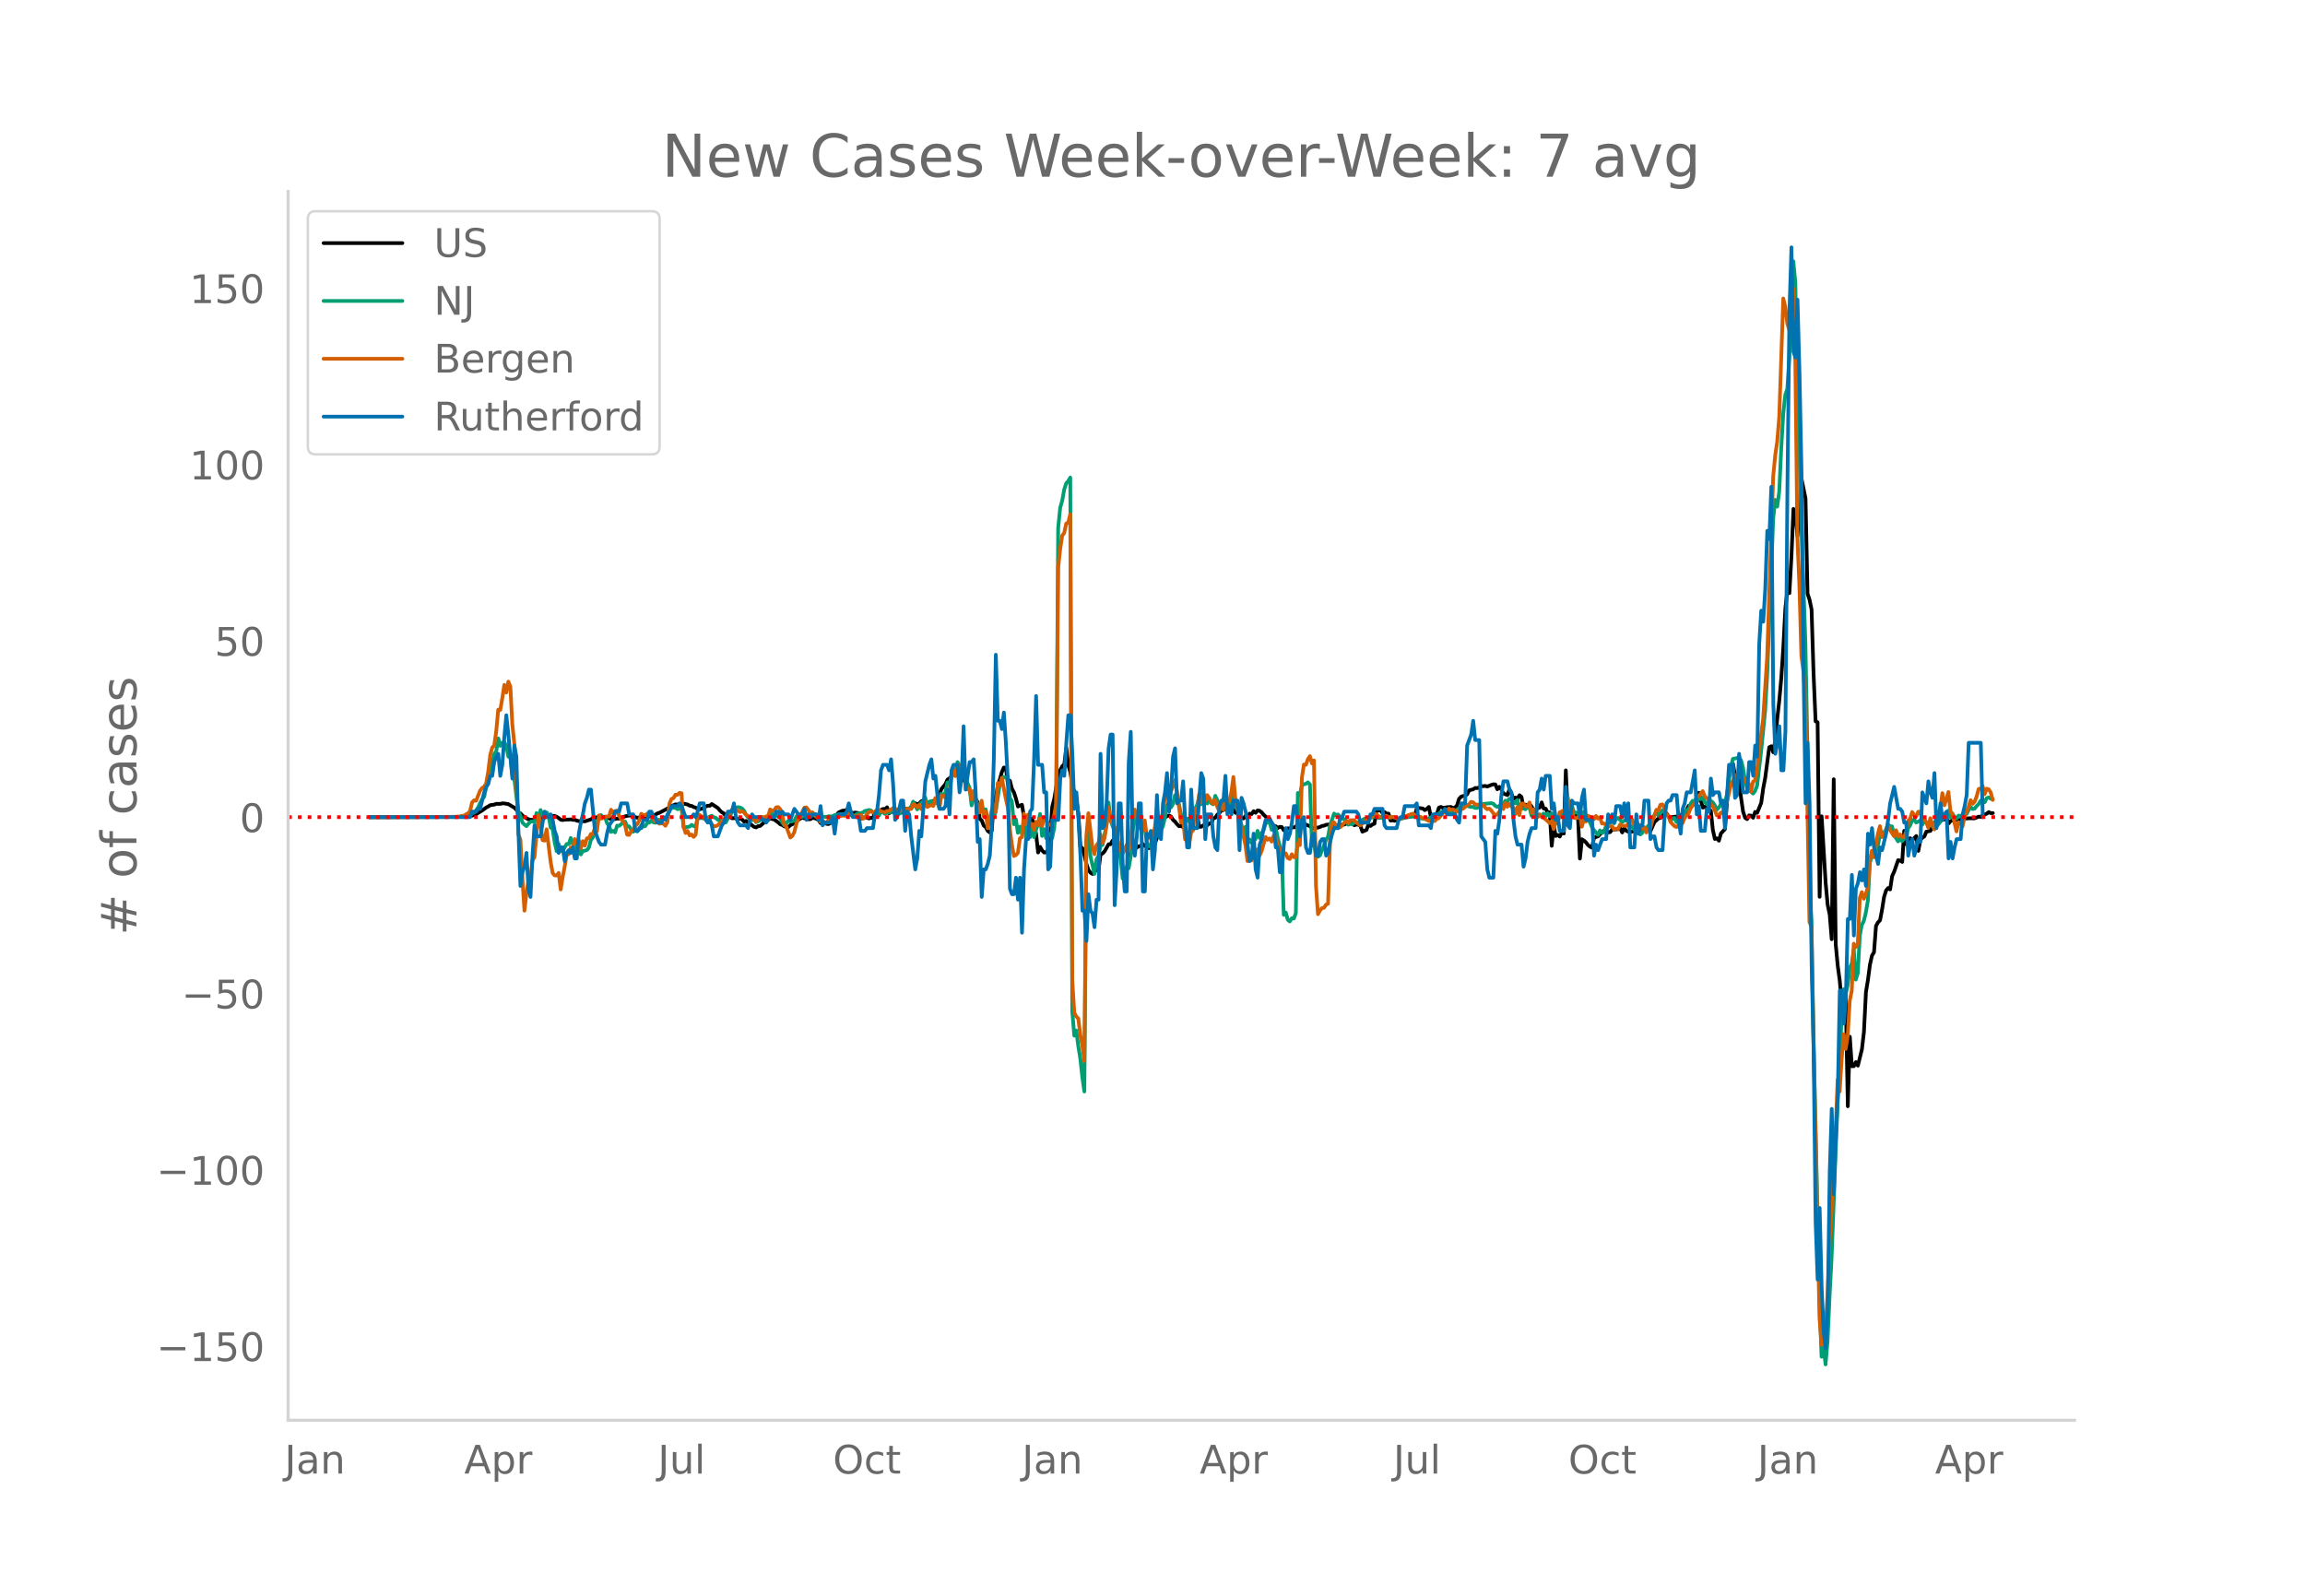 <svg height="864" viewBox="0 0 936 648" width="1248" xmlns="http://www.w3.org/2000/svg" xmlns:xlink="http://www.w3.org/1999/xlink"><defs><style>*{stroke-linecap:butt;stroke-linejoin:round}</style></defs><g id="figure_1"><path d="M0 648h936V0H0z" style="fill:#fff" id="patch_1"/><g id="axes_1"><path d="M117 576.72h725.4V77.76H117z" style="fill:none" id="patch_2"/><path clip-path="url(#p71fe006b1e)" d="m149.973 331.808 36.818-.104 3.273-.146 1.636-.33 1.636-.615 1.637-1.002.818-.493 1.636-1.203.818-.415.819-.543 1.636-.227.818-.314 1.637.008.818-.204.818.032 1.636.279 2.455 1.457.818.863.818 1.085.818.347.819.91.818.59 1.636.92.818.194.818-.003.819.208.818-.423.818-.154.818-.036.818-.327.819-.449.818-.581.818-.2.818.362 1.636.048.819.348.818.499.818.682.818.124.818-.184 1.637-.01.818-.096.818.222.818-.02.818.325.819.194 2.454.088 1.637-.518.818-.282.818-.532.818-.006.818-.33 1.637.047.818.011.818-.144.818.432.818.047.819.39.818.124 1.636-.356.818.026 2.455-.94 1.636-.357 1.637.289.818.404.818.242 1.636-.256.818.46 2.455-.738.818-.502.818.004.819-.204.818-.534.818-.241 3.273-1.733 1.636-1.097.818-.224.818-.366.819.082 1.636-.3.818-.079 1.636.351.819.49.818.076.818.476.818.218.818.627.819.035.818-.188 1.636-.885.818-.363.818.037.819-.715 2.454 1.616.818.993.819.738.818.467.818 1.339.818.006.818-.162.818.78.819-.06.818.115.818.271.818-.288.818.439.819.89.818-.29.818.686.818.461 1.636 1.277.819.217.818-.52.818-.07 2.455-2.143 1.636-.887 1.636.433 1.637 1.201.818.737.818.285.818.547.818.076.819.216.818-.782.818-.378.818-.846 3.273-1.982.818.424.818-.556.818.946.819-.075.818-.499.818.121.818.282.818.462.818 1.245.819-.858 1.636 1.196.818.05.818-.423 1.637-3.018.818-.315.818-.971 1.636-.73.819.02.818-.395.818.755.818.227.818.459.819-.273 1.636.243.818 2.222.818-.506.818.11.819-.082.818.417.818-.262.818.198.818-2.658.819.445 1.636-1.197.818-.397.818.075.818-.745.819 2.46.818-.772.818.257.818.062.818-.381.819.172.818.412.818-1.983.818.332.818.153.818-.05.819-.208.818-1.54.818-.544.818.512.818-.473.819-.826.818-.36.818.017.818 1.258.818-.165.818-.634.819-.264.818-.533.818-.943.818-1.146.818-2.25 1.637-1.983.818-1.827.818-.536.818-.725.818-.98.819.538.818-.16.818.021.818 1.587.818.336.819 1.15.818 1.952.818 1.259 1.636 3.068.818.352.819 1.315.818 6.755.818.647.818 2.084.818.64.819 1.56.818.615.818-.765.818-12.42.818-1.157.818-4.664.819-2.522.818-3.044.818-1.815.818.127.818 6.686.819-1.472.818 3.27.818 1.465.818 2.525.818 3.244 1.637-.72.818 4.89 1.636 1.999.818-.266.819-.938.818 2.629.818 3.533.818 7.538.818-2.28.818 1.465.819.82.818-.057.818-1.138.818-5.093.818-12.253.819-3.228 1.636-9.527.818-2.157.818-1.61.818-.735.819-6.683.818 7.133.818 2.692.818 5.506.818 2.432.819 3.345.818 5.617.818 13.368.818.625.818 2.788.818 3.719.819 2.368.818 1.072.818.513.818-.788.818-.963.819.139.818-6.273.818-.42.818-.88 1.636-2.87.819-.01.818-1.53.818 1.88.818-.058.818.366.819 1.012.818.509.818-.328.818.663.818 2.128.818-1.03.819-.646.818-1.28.818-.327.818-.534.818-.188.819-.695.818.809.818-.025.818.864.818-.515.818-.334.819-.929 1.636-5.057.818-1.798.818-2.49.819-1.366.818-.491.818-.27.818.434.818 1.35.818.723.819 1.04.818.806.818-.06.818.41.818-2.53.819-.78.818.051.818-.355.818-.692.818.059.818-.547.819 4.686.818-.024.818-.57.818-.186.818.126.819-.742.818.107.818-2.175.818-.223.818-1.262.818-.658.819-1.086.818-.088.818-.88.818-1.151.818-.204.819 2.053.818.036.818 1.233.818.177.818 1.123.818.634.819.358.818-1.067.818.3.818-1.179.818.176.819-1.175.818.656.818-.973.818.155.818.625.818 1.011.819.717.818 1.106.818-.187.818 1.973.818.992.819.043.818.707.818-.466.818.076.818 1.325 1.637-.793.818.075.818-.58.818.144.818-.24.819-1.592 2.454.338 1.636.695.819.208.818.997.818-.25 1.636-.093.819-.28.818-.405.818-.105.818-.376.818-.046.818-.159.819-.027 1.636.722 2.455-.498.818-.08 1.636-.743.818-.248.818.258.819 1.032.818-.297.818.07.818.4.818 2.432 1.637-.69.818-2.123.818.506.818-.644.818-.287.819-5.414.818.066.818-.12.818 1.14.818-.379.819.627.818-.004.818 2.803.818-.092.818.21 4.091-1.662.818.006.819-.171.818.063 1.636-.274.818-2.977.818-.2 1.637.2.818.664.818-.522.818-.767.819 4.113.818-.587.818-.41.818-.235.818-2.603.818-.284.819.4 1.636-.28 1.636-.112.819.436.818-.201.818-.867.818-2.661.818-.87.818-.277.819-.083.818-.63.818-1.594 1.636-.42.819-.547.818.064.818-.265.818-.572.818.076.818-.138.819.256 1.636-.647.818-.256.818.035.819 1.977.818-.988.818 1.056.818 1.66 1.636.632.819-2.386.818 1.844.818 2.131.818-.58.818.426.819-1.364.818.686.818 4.622.818-1.477.818.169.818-.435.819.992.818 1.478.818-.301.818-.474.818-.26.819-2.102.818 2.498.818.046.818 1.563.818-.042.818 13.569.819-8.155.818 4.167.818-.432.818.668.818-1.688.819.444.818-25.65.818 18.034.818-.798.818.658.818-.36.819.849.818-.328.818 17.763.818-7.836.818.542.819.707.818 1.094.818.675.818.382.818-3.96.818-.379.819-.232 1.636-1.748.818-.575.818.167.819.543.818-.118.818-1.024 2.454-.17.819-.348.818 1.678.818-1.727.818 1.05.818.35.819.095 1.636-.312.818-2.953.818 2.547.818.034.819-.587.818-.193.818-.005.818.26.818.924 1.637-3.708 1.636-1.493.818-.206.818-.426.819-2.212.818.887.818 1.098.818.457 2.455-.372.818 1.067.818-1.03.818-1.49.818.958.819-2.152.818-1.68.818.106.818-1.264 1.637-.159.818-3.999 1.636 6.051.818-.389.818.741.819.326.818.608.818 7.797.818 3.642.818-.246.819.946.818-2.938 1.636-1.754 1.636-22.26.819-3.107.818-1.125.818 4.755 1.636 1.341.819 7.671.818 5.604.818 2.51.818.551.818-1.515.818.115.819.84.818-2.369.818.357 1.636-4.017.819-5.896.818-4.347 1.636-12.359.818-.417.818 2.47.819-5.056.818-8.765.818-7.395.818-9.16.818-12.525.819-15.575.818-7.42.818 1.267.818-14.633.818-19.57.818 1.894.819 9.08 1.636-23.277 1.636 8.015.819 38.72.818 2.417.818 3.987.818 26.208.818 19.21.818.388.819 70.87.818-32.69 1.636 27.166.818 8.8.819 3.916.818 10.023.818-64.953.818 67.068.818 8.676.818 6.044.819 10.068.818.588.818-2.674.818 43.027.818-28.235.819 11.962.818-.002.818-1.667.818 1.438 1.636-6.618.819-7.019.818-16.252.818-4.948.818-6.21.818-3.65.819-1.339.818-10.725.818-1.429.818-.842.818-4.296.818-5.17.819-2.621.818-.99.818.553.818-5.397.818-1.778 1.637-4.729.818.202.818.552.818-12.641.818 5.431.819-1.885.818-.547.818.796 1.636-1.693.819 6.04.818-4.361.818-.995.818-.506.818-1.944 1.637-.302.818-1.916.818-1.493.818-.133.818-.707.819.168.818-.43.818-.115.818-.69.818 2.312.818-.997 1.637-.57 2.454.253.819-1.414.818.582.818.108.818-.09 2.455.008 1.636-.675.818.13.818-.807.819-.174.818-.363.818-.632.818.444.818-.044h0" style="fill:none;stroke:#000;stroke-linecap:round;stroke-width:1.5" id="line2d_1"/><path clip-path="url(#p71fe006b1e)" d="m149.973 331.807 36.818-.096 2.454-.258.819-.194.818-.331.818-.684.818-.28.818-.897.819-1.23.818-1.795.818-1.5.818-.96 1.636-8.089.819-3.325.818-2.6.818-3.382.818-1.129.818-5.214.819 3.006.818-1.309.818-.163.818 1.301.818 4.572.818-.085.819 7.762.818 1.396.818 7.14.818 5.979.818 1.845.819 2.732.818.81.818.638.818-1.018.818-.767.818-.129.819.314.818-3.736.818 3.623.818-4.807.818 1.98.819 1.226.818-2.266.818 1.262.818 4.896.818.585.818 5.395.819 3.623.818-2.935.818 2.704.818.281.818-1.681.819-1.31.818.094.818-2.518.818 2.419.818.221.818 2.515.819-1.181.818 2.722.818-1.453.818-.097.818-.233.819-1.034.818-3.174.818-.93.818-3.92.818-2.417.818-1.22.819-1.53.818.811.818-.016.818 2.44.818 1.1.819 2.513.818-.426.818.608.818-2.713.818.041 1.637-1.287.818-.417.818 1.932.818.012.818 1.35.819.812.818-.748.818.652.818-.848.818-1.688.818.541.819-.21.818-1.315.818-.066.818-.811.818.69.819.171.818-1.15 1.636-.091.818-.373.818.064.819-.355.818-4.192.818.097.818-.124.818.071.819.54.818-.185.818-.511.818 8.02.818.002 1.637-.254.818-.695.818.47.818.258.818-3.522.819.06.818-.088 1.636.447.818-.585 1.637-.778.818.645.818.248.818.783.818.136 1.637.965.818-.062.818-1.649.818-.732.818-2.087 1.637-1.389.818-.336.818.131.818.405.819.908.818 1.658.818 1.046.818.73.818.42.818-.48.819 1.295.818-.33 3.273-1.856.818-.258.818-1.244.818.205.818.815.818-.138 1.637 1.025.818 1.93.818 1.129.818-.785.819-1.074.818.325 1.636-.302.818-1.757.818-.802.819.993.818-.018.818-.486.818-.132.818-.357.819.314.818-.053.818-.36 2.454.795 2.455.327.818-.34.818.077.819-.043.818-.489.818-.092.818-.228.818.028.818.258.819-.392.818-.129.818.39.818.099.818.345.819-.11.818-.639 2.454-.548.818-.65.819-.126.818-.302.818.212.818.73.818.496.819-.33.818 1.15.818-1.46.818.154.818.645.818-.454.819-.014.818-.428.818-1.45.818 2.33.818.414.819-.352.818-.92.818-1.761 1.636 1.607.818-1.193.819-.668.818-2.084 1.636 3.153.818-1.518.819-1.264.818-.454.818-1.603.818 3.503.818-1.75.818-.295.819 1.11.818-.306.818-.056.818 1.719.818-5.494.819.793.818-1.24.818-4.09.818.348 1.636-4.996.819 1.585.818-5.194.818 1.218.818 3.925.818-.845.819 1.934.818 2.32.818 1.923.818 7.129.818-2.767h.818l.819 2.267.818.919.818-.553.818 2.725.818-1.016.819 4.038.818-.19.818-.55.818-.067.818-2.53 1.637-10.847.818-1.76.818-1.241.818.193.818-.016.819 8.248.818 1.396.818 9.367.818-1.985.818 5.482.818-2.483.819 2.745.818-5.203.818 6.83.818-6.673.818 6.592.819-4.945.818 4.906.818-3.027.818-2.114.818-4.277.818 8.927.819-2.764.818 3.646.818-1.845.818.132.818 1.665.819-3.925.818-9.685.818-112.342.818-8.183.818-2.822.818-4.586.819-2.485.818-.893.818-1.442.818 216.744.818 9.87.819-2.055.818 6.38.818 5.012.818 7.628.818 5.726.818-101.968.819-3.96.818 10.285 1.636 7.292.818-5.899.819-1.488.818-4.086.818-.248 1.636-8.181.818-9.1.819 6.962.818 2.58.818 2.114 1.636 8.396.819 2.66.818 8.163 1.636-4.925.818.751.818-4.729.819-10.498.818-4.201.818-2.907.818-.025.818 5.086.819.373.818.854.818 5.344.818 1.72.818.438.818.29.819-4.669.818-5.47.818 1.223.818 1.682.818-1.564.819-3.476.818-4.92.818-1.142.818 1.89.818-1.395.818-3.602.819 1.568.818 2.29.818 3.846.818.528.818 2.932.819-1.626.818 1.126.818-2.31.818-1.587.818-1.285.818-1.52.819-3.11.818 2.87.818-1.044.818-.085.818.788.819-2.066.818 1.985.818.429.818-3.444.818 1.735.818 2.731.819-2.374.818 2.96.818-3.085.818-.324.818 2.34.819.488.818-5.049.818 5.245.818-.05.818 4.539 1.637 5.737.818-2.305.818 6.771.818-1.69.818 1.44.819-.669.818-1.002.818-3.231.818 2.881.818-1.985.818-1.207.819-2.693.818-.405.818-.143.818 3.126.818-1.36.819.632.818 3.996.818 3.367.818 2.804.818 25.094.818-.922.819 2.94.818.686.818-1.313.818.126.818-2.208.819-48.774.818.933.818-4.105.818-.357.818-.2.818-.588.819.837.818 24.919.818-1.56.818 5.669.818.354.819-.566.818-2.154.818-1.817.818-2.366.818-1.213.818-4.61 1.637-4.815.818.608.818-.235.818 1.018.819.783.818.016.818.691.818 1.647.818-.334.818.2.819-.785.818-.058.818.168.818-.124.818-.951.819-.52.818-.042.818.193.818-.617.818-.076.818-.4.819.105.818.488 2.454-.147.819-.433.818.38.818-.025.818-.157.818.14 2.455.69 1.636-.528 3.273-.565 1.636.337 1.637.456 2.454.396 4.091-1.916.818-.438.818-.64 2.455-.01.818-.269 1.637.134.818-.198.818-.58.818-.427.818-.735.818-.17.819-.053.818-.258.818.366.818.196.818-.072.819.473.818-.021 1.636-.719.818-.882 3.273-.332.818.21.818.862.819.467.818-.4.818.002.818-.625.818-1.538.818.313.819-1.06.818.286.818 1.071.818.507.818-1.377.819 3.296.818-.164 1.636.643.818-1.025.818.313.819 3.326 1.636-.935.818 1.004.818-.541.819.612.818-1.05.818 1.172.818-1.239.818 1.235.818-1.288.819 4.71.818-2.406.818 1.888.818-4.113.818.156.819-.62.818 1.956.818-7.965.818 5.616.818-2.488.818 2.808 1.637.433.818-1.115.818 3.586.818-2.992.819 3.35.818-.35.818 1.192.818 1.983.818 1.249 1.637 1.92.818-1.798.818.979.818-.208.818-2.632.819-1.27.818-.084.818-.482.818.776.818-1.748.818-.442 1.637 1.714.818-.54.818-.09.818.38.819 1.572.818.62.818 1.188.818-.242.818.917.818 1.23.819-.592.818-1.864.818-.147 1.636-1.822.819-1.472.818-1.895.818-1.537.818 1.666.818-.926.818-1.237.819.686.818 1.136.818.4.818 2.207.818-1.103.819-.191.818 1.651.818-.352.818-1.168.818-.763.818-1.796.819-.822.818-.143.818-2.45.818-1.104.818-.06.819.07.818-.763.818.041.818-.75.818 2.012.818.758.819-1.442.818.115.818.627.818 1.182.818 1.773.819-.843.818-1.19.818.667.818-1.658.818-2.84 1.637-11.625.818-3.132 1.636-.318.818-.207.819 1.05.818 3.038.818 5.164.818 2.95.818 1.055.818.58.819.782.818-1.04.818-2.15 1.636-13.873 1.637-16.528.818-14.248 2.454-63.782.819-7.626.818 2.715.818-6.087.818-17.62.818-14.174.819-7.46.818-2.472.818-12.62.818-21.59.818-17.597.818 8.648.819 45.983.818 23.138.818 29.024 1.636 48.205.819 42.806.818 57.171.818 13.085.818 46.27 2.455 107.268.818 23.221.818-3.798.818 6.924.818-9.503.819-18.21.818-15.706 1.636-42.912.818-19.748.818-14.39.819-21.792.818-10.111.818 1.769.818-3.37.818-7.202.819-1.504.818-5.84.818 12.277.818-2.596.818-15.35.818-4.232.819-1.677.818-3.385.818-4.833.818-15.316.818-3.11.819.714.818-2.001.818-2.794.818-4.213.818-.615.818-.4.819-1.088.818-2.084.818.663.818.088.818 3.436 1.637 2.649.818-.956.818.855.818-.896.818-.655.819-3.662.818-1.197.818-2.034.818-.247.818 1.138 1.637-.797.818 1.677.818-1.32.818.454.818.9.819-1.328.818 1.757.818 1.25.818-2.724.818.914.819-1.098.818-1.744.818.106 1.636-2.907.818 2.757.819-1.53.818 1.454.818.58.818-1.197.818.071.819-.041.818-1.483.818.808.818-1.585.818-1.253.818.807.819-.173.818-1.048.818-.758.818-1.437.818-.369.819 1.032.818-1.644.818-.332.818.532.818.196h0" style="fill:none;stroke:#009e73;stroke-linecap:round;stroke-width:1.5" id="line2d_2"/><path clip-path="url(#p71fe006b1e)" d="m149.973 331.807 33.545-.11 3.273-.131.818-.307.818.022.818-.593.819-.417.818-.921.818-3.534.818-.834.818.176 1.637-4.148.818-1.053.818-.527.818-1.338.818-4.675.819-6.737.818-3.116.818-.834.818-5.838.818-8.734.819.11.818-4.697.818-5.442.818 3.072.818-4.41.818 1.996.819 15.603.818 7.77.818 14.264.818 22.406.818 2.216.819 15.999.818 12.75.818-7.132.818-5.004.818-1.12.818-7.153.819-1.295.818-9.459.818-7.637.818 3.797.818 6.364.819.198.818-4.587 1.636 13.167.818 4.587.818.944.819.022.818-1.01.818 6.715.818-5.113.818-4.191.819-5.026h.818l.818-2.721.818.57.818-3.994.818 1.536.819-.965.818 3.204.818-2.94.818 1.843.818-2.963.819-.11.818-1.668.818.066.818-2.523.818 1.36.818-6.452.819 1.317.818-.176.818-.68 1.636.022.819-2.787.818 1.426.818-.877.818-.198.818 2.107.818 1.448.819.659.818 1.777.818 3.797.818.11.818-1.493.819-.746.818-1.383.818-.768.818-1.492.818-2.7.818.462.819.175.818-.746.818-.176.818-.307.818 2.59.819 1.119.818-.549.818 1.449.818-.176.818.154.818.856.819-1.493.818-7.527.818-1.865.818-.33.818-1.404.819.066.818-.812.818.154.818 13.562.818 2.59.818-.813.819 1.778.818-.33.818.944.818-.877.818-7.22.819-.812 1.636 1.14.818.418.818-.483.818 1.624.819 1.097.818.834.818-.066.818-.35.818-.966.819-.154.818-1.448.818-.834.818-1.164.818-.526.818-1.23.819.747.818-.9 1.636 1.098.818-.396.819.55.818.877.818.505.818 1.031.818.351.818-.483.819 1.449.818-.944 1.636-1.01.818.308.819-.483.818-.044.818-2.809.818.659.818-.352.818-1.119.819-.11.818.834.818 2.151.818 4.17.818.724 1.637 4.477.818-.659.818-1.558.818-3.313.818-2.107.819-.878.818-2.019.818-1.602.818-.11 1.637 2.217.818-.198.818 1.207 1.636 1.383.818 1.295.819-.352.818.571.818.11.818-1.098.818-.043 1.637-.637.818.022.818-1.01.818.045.818-.198 1.637.154.818-1.624.818.175.818 1.405 1.637.35.818-.614.818-.087.818 1.536.818-.351.819-1.537.818-.702.818-.46.818.46.818-.066.819-.855.818-.11.818.592 1.636.417.818-.548.819-.022.818-.659 1.636-.22.818.352.819.505.818-.198.818-1.119.818 1.12.818-.79.818.416.819-.241.818-1.866.818.286.818.987.818-1.075.819 1.778.818-.637.818-2.37.818 2.129 1.636-.812.819.417.818-3.226.818 1.382.818 2.568.818-4.806.819-.198.818.988.818-2.15.818.394.818-7.351.818-2.963.819 3.248.818-3.116.818-1.427.818.79.818-.11.819 5.904.818 3.292.818-.066.818 4.17.818-3.468.818 3.182.819 4.301.818 1.317.818-4.784.818 6.342.818-2.063.819 6.891 1.636-7.242.818-2.414.818 3.073.818-11.741.819 1.163.818-3.336 1.636 8.537.818 3.511.819 8.69.818 6.255.818 4.784.818-.351.818-.944.818-5.925.819-.417.818-9.59.818 4.257.818-3.84.818 4.543.819-.834.818 2.458.818-3.292.818 1.382.818-2.699.818 3.138.819-3.27.818.549.818 1.865 1.636.637.819-4.17.818-4.784.818-95.77.818-7.593.818-5.464.818-1.076.819-3.818.818-.395.818-3.402.818 189.214.818 13.255.819 1.514.818.834.818 6.65.818 4.389.818 6.144.818-91.424.819-9.152 1.636 13.804.818 2.831.818-3.533.819-1.12.818-3.357.818 3.511.818-1.953.818-5.31.818-7.374.819 5.53 1.636 2.633.818 2.831.818 4.06.819 2.348.818 1.624.818-2.085.818-1.645.818 2.37.818-3.71.819-10.928.818-1.997.818 3.577.818.461.818 4.038.819.285.818-3.928.818 6.693.818.373.818-1.185.818.11.819-3.182.818-7.198.818 6.298.818-1.755.818-3.16.819-6.32.818-3.315.818-1.053.818 1.712.818-1.822.818-2.611.819 4.652 1.636 12.597.818-1.405.818 8.252.819-2.765.818 4.828.818-4.806.818-1.01.818-8.69.818.702.819-6.627.818 3.357.818-4.016.818 3.336.818-2.282.819 1.14.818 1.625.818.724.818-1.624.818 2.919.818 1.69.819-2.393.818 1.778.818-4.301.818.548.818.264.819-3.621.818-6.101.818 9.13.818 2.26.818 7.483.818.79.819 4.455.818 3.555.818 6.43.818-1.953.818 1.734.819-2.656.818 1.427.818-3.358.818 2.502.818-1.712 1.637-5.75.818 1.12.818-.527.818 1.273.818-2.392.819.285.818 3.665.818 1.975.818-.483.818 2.239.818-.505.819 1.91.818.372.818-1.931.818 1.207.818-.066.819-5.618.818.768.818-27.278.818-5.42.818.087.818-2.304.819-1.207.818 2.963.818-1.23.818 50.848.818 11.587.819-1.514.818-.965.818-.11.818-1.273.818-.395.818-25.544.819-7.33.818-.154.818 1.383.818.175.818.44.819-.769.818-.987.818-.68.818.745.818-1.163 1.637-.044.818.988 1.636 1.185 1.637-1.47.818-.593.818-.307 1.636-1.405.818-.746.819-.153.818.943.818.154.818-.066.818-.33.819.067.818.46.818.22.818-.33 1.636.55.819.526.818-.307.818-.724.818-.066 1.637-.68 1.636-.527.818.33.818.811.818-.11.819.264.818.504.818.154 1.636 1.01.819-.22.818.198.818.022.818-.944.818-.198 1.637-2.106.818-.395 1.636-1.427.818.57.819-.24 1.636.965 1.636-1.053.818-.154.819-.724 1.636-1.098.818-.987.818.175.819.834.818.176.818-.132.818.637.818-.417.818 1.031.819.702.818-.263.818.702.818 1.141.818.79.819-.24.818-1.098.818-1.514.818.417.818-2.48.818 1.536.819-1.229.818 1.097.818.57.818 2.546.818-2.874.819 3.313.818-4.718.818-.022.818 1.141.818.066.818-1.624.819 4.258.818-1.515.818 2.414.818.856.818-1.185.819 1.032.818.329 1.636 1.382.818.812.818-.877.819 3.27.818-2.788.818.132.818-4.148.818-.307.819-.439.818 1.888.818-6.65.818 4.455.818-.132.818 3.358.819.22.818-.22.818-1.427.818 5.114.818-2.765.819.658.818-2.348.818.373.818.834.818.241.818-1.36.819 1.075.818-.549.818 2.546.818-.022 1.637 1.25 1.636-.13.818 1.36.818-.395.818.153.819-1.821.818.439 1.636.175 2.455-2.523.818 2.128.818-1.492.818 1.251.818.966.819.768.818-.615.818 2.15.818-1.491.818-.154.819-3.16.818-1.975.818-2.436.818.285.818-2.304.818-.176.819 1.493.818 2.94.818.264.818 2.436 1.637 1.711.818.351.818-.79.818-1.711.818.877.818-1.997.819-1.14.818-.79.818-2.13 1.636-1.865.819-2.809.818-.153 1.636-2.063.818 2.04.818.878.819.022.818 2.941.818.198.818 1.667.818 2.063.819-.044.818-1.053.818.373.818-3.094.818-1.558 1.637-6.957.818-1.712.818-1.163.818-1.36.818 1.25.819-1.01.818.79.818 1.91.818-.746.818 1.756.818 2.984.819-4.016.818-.526.818-3.929.818-8.273 1.637-12.728 1.636-25.062 1.636-49.004.818-24.404.819-8.514.818-5.662.818-9.964 1.636-48.148.819 3.358.818 6.913.818 2.523.818-7.549.818-9.327.818 30.22.819 70.62.818 19.619.818 28.836.818 6.1.818 10.36 1.637 91.555.818 1.91.818 45.47 2.455 113.393.818 10.907.818-.659.818-6.627.818-12.794.819-22.056.818-12.618.818-21.902.818-10.687.818-20.322.818 4.784.819-13.255.818-10.073.818 6.013.818-5.31.818-14.177.819-4.148.818-19.07.818 1.382.818-1.25.818-18.698.818-2.37.819 2.677.818-1.91.818-2.808.818-10.863.818-3.928.819 2.59 1.636-9.481.818-3.073.818 4.433.818-1.01 1.637-3.862.818 1.997 1.636 2.524.819-2.414.818 2.546.818-.834.818 1.075.818-.022.818-2.172.819-4.433.818-.878.818-2.677.818 1.163.818.614.819-1.91h.818l.818 3.359.818-.725.818 1.69.818 2.129.819-3.84.818 2.808.818 1.756.818-5.31h.818l.819-3.38.818-6.035.818 4.915.818-2.48.818-2.896.818 7.747.819 1.25 1.636 7.001.818-3.753.818.483.819 1.273.818-3.775.818-2.326.818-1.843.818-2.743.818 1.492.819-.878.818-2.063.818-3.094.818-.088.818-1.075.819 3.27.818-2.239.818.264.818 1.294.818 3.007h0" style="fill:none;stroke:#d55e00;stroke-linecap:round;stroke-width:1.5" id="line2d_3"/><path clip-path="url(#p71fe006b1e)" d="M149.973 331.807h40.909l.818-2.235h1.636l.819-1.118h.818l1.636-6.706.818-2.235.818-1.118.819-3.353h.818l.818-5.589.818-2.235.818-1.118.819 8.942.818-4.471.818-11.177.818-8.942.818 7.824 1.637 17.883.818-13.412.818 4.47.818 30.179.818 22.354.819-5.588.818-2.236.818-5.588.818 14.53.818 3.353.818-16.766.819-12.294.818 4.47h1.636l.818-5.588.819-4.471.818 2.235h.818l.818-1.117.818 2.235.818 4.471.819 2.235.818 6.707.818-2.236h.818l.818 5.589.819-3.353.818-1.118.818 1.118.818-2.236.818 4.471h.818l.819-10.06.818-4.47.818-3.353.818-4.471.818-2.236.819-3.353h.818l1.636 16.766 1.636 4.47.819 1.119h1.636l.818-4.471.818-3.353 1.637-2.236.818-3.353h1.636l.818-3.353h2.455l.818 4.47h1.637l.818 6.707h.818l.818-1.118h.818l.818-3.353h1.637l.818-3.353h.818l.818 2.235h.819l.818 2.236h1.636l.818-2.236.818 1.118.819-2.235.818-1.118.818-2.235h2.455l.818-1.118.818 1.118 1.636 4.47h2.455l.818-1.117.818 1.117.818-2.235.819-3.353h1.636l.818 6.706.818 1.118.818-1.118.819 2.236.818 4.47h1.636l1.637-4.47.818-1.118 1.636-4.471h1.636l.819-3.353.818 5.588.818 2.236.818 1.118h2.455l.818 1.117.818-3.353.818-2.235.818 1.117h2.455l.818 1.118h.818l.819 1.118 1.636-2.236h1.636l.818-2.235h.819l.818 1.118.818-1.118.818 1.118h1.637l.818 2.235 1.636-4.47 1.636 2.235h1.637l.818-2.236.818 4.471.818-2.235.819 1.117.818-1.117h1.636l.818 2.235.818-5.588.819 7.824.818-1.118h2.454l.819-2.236.818 6.707.818-6.707.818-1.117h2.455l.818-1.118.818-3.353.818 3.353.818 2.235h2.455l.818 5.589h1.636l.819-1.118h2.454l.818-5.588.819-1.118.818-6.706.818-10.06.818-2.235h1.636l.819 2.235.818-4.47.818 10.059.818 14.53.818-1.118 1.637-6.706h.818l.818 12.295.818-7.824.818 1.118.819 8.941 1.636 13.413.818-4.47.818-11.178.819 2.235 1.636-22.354 1.636-6.706.818-2.236.819 7.824.818-1.117.818 7.824.818 5.588h1.637l.818-1.117.818-6.707.818 10.06.818-17.884.818-2.235h1.637l.818 11.177.818-5.589.818-21.236.819 25.707 1.636-11.177h.818l.818-1.118.818 13.413.819 20.119.818-1.118.818 23.472.818-11.177h.818l.819-2.235.818-3.354.818-12.294.818-26.826.818-42.473.818 26.825h.819l.818 3.353.818-6.706.818 12.295.818 15.648.819 43.591.818 2.236h.818l.818-6.707.818 8.942.818-8.942.819 22.355.818-25.708.818-12.295h.818l.818-11.177.819-1.118.818-20.119.818-25.707.818 27.943h1.636l.819 11.177h.818l.818 31.296.818-1.118.818-19h2.455l.818-16.767.818-3.353.818 2.236.819-13.413.818-11.177h.818l.818 15.648.818 22.354.819-6.706.818 10.06.818 15.647.818 22.355h.818l.818 12.295.819-19.001.818 6.706.818 1.118.818 5.588.818-11.177h.819l.818-59.24.818 30.18.818-1.118.818-8.942.818-22.354.819-5.59h.818l.818 69.3.818-14.53.818-26.826h.819l.818 24.59.818 11.177h.818l.818-52.533.818-12.295.819 45.827.818 4.47.818-7.824.818-13.412h.818l.819 35.767h.818l.818-23.472.818 1.117.818-2.235.818 15.648.819-7.824.818-22.354.818 16.765.818 1.118.818-14.53.819-4.471.818-7.824.818 15.648.818-8.942.818-13.412.818-3.353.819 22.354.818-1.118h.818l.818-7.824.818 15.648.819 11.177h.818l.818-23.472.818 15.648h1.636l.819-12.295.818-10.059.818 2.235.818 24.59.818-10.06h1.637l.818 8.942.818 4.471.818 1.118.818-17.883.819-2.236h.818l.818-10.06.818 15.649.818-3.353.819 3.353.818-5.589h1.636l.818 20.119.818-21.237.819 2.236 1.636 6.706v10.06l.818 6.706.818-1.118.819-10.06.818 14.531.818 3.353.818-13.412.818-2.236.818-4.47.819-3.354h1.636l1.636 2.236.819 8.941h.818l.818 10.06h.818l.818-11.177.818-6.707.819 4.471.818-2.235.818-4.471.818-6.706h.818l.819 7.824.818 4.47.818-6.706.818-1.118.818 12.295.818 2.236h.819l.818-6.707.818-1.117.818 8.941h.818l.819-5.588.818-1.118h.818l.818 6.706.818-1.117.818-4.471.819-3.353.818-2.236h1.636l.818-4.47h.819l.818-2.236h4.909l.818 1.118.818 3.353h3.273l.818-3.353h.818l.818-2.236h3.273l.818 6.707.819 1.117h4.09l.819-3.353.818-1.118h.818l.818-4.47h4.091l.818-1.118.818 8.942h4.091l.819 1.117.818-5.588h3.272l1.637-2.236.818 2.236h3.273l.818 2.235.818 1.118.818-7.824h1.637l.818-23.472 1.636-4.471.818-5.589.819 7.824h1.636l.818 39.12 1.636 2.236.819 11.177.818 3.353h1.636l.818-19.001.819 1.118.818-5.589.818-10.06.818-5.588h1.636l.819 3.353.818 1.118.818 11.177.818 6.706.818 3.354h1.637l.818 8.941.818-3.353.818-6.706.818-3.353.819-2.236h1.636l.818-14.53.818-1.118.819-4.47.818 4.47.818-5.588h1.636l.818 13.412.819-2.235.818 6.706.818-1.118.818 5.589h1.637l.818-17.883.818 15.648.818 1.117.818-11.177.818 1.118h1.637l.818 5.588.818-7.824.818-3.353.819 12.295h2.454l.818 14.53.818-4.47.819 2.235 1.636-4.47h1.636l.819-10.06.818 3.353.818-3.353.818 3.353.818-6.706h1.637l.818 4.47.818-5.588.818 6.706.818-6.706.819 17.883h1.636l.818-13.412.818 7.824.818-3.353h.819l.818-10.06h1.636l.818 15.648.819-1.118h.818l.818 4.471.818 1.118h1.636l.819-13.413.818-5.588.818-1.118h.818l.818-2.235h1.637l.818 10.06.818 5.588.818-10.06.818-2.235.819-4.471h1.636l1.636-8.942.819 17.884.818-3.353.818 10.059h1.636l.818-8.942.819 1.118.818-13.413.818 6.707.818-1.118h1.637l.818 4.47.818-1.117.818 11.177 1.636-25.707h1.637l.818 13.412.818-1.117.818-16.766.819 6.706.818 8.942h1.636l.818-12.295h.818l.819 5.589.818-12.295.818 4.47.818-45.826.818-13.412.819 4.47.818-13.412.818-23.472.818 3.353.818-21.237.818 88.3.819 20.119.818-4.47.818-6.707.818 17.883h.818l.819-15.648.818-99.477.818-71.534.818-25.707.818 42.473.818 2.236.819-23.472.818 30.178.818 40.238.818 79.358.818 54.768.819-24.59.818 24.59.818 64.827.818 34.65.818 70.416.818 23.472.819-29.06.818 32.413.818 17.884.818 6.706.818-15.648.819-55.886.818-25.708.818 34.65.818-22.355.818-17.883.818-42.473h.819l.818 13.412.818-10.06.818-32.413h.818l.819-17.884.818 24.59.818-19 .818-2.236.818-4.471.818 3.353.819-4.47.818 6.705.818-21.236.818 4.47.818-6.706.819 7.824 1.636 6.707.818-6.707.818 1.118 1.637-6.706.818-5.589.818-6.706 1.636-6.706 1.637 8.941h.818l.818 1.118.818 4.47h.818l.819 13.413.818-4.47.818-2.236.818 6.706 1.637-6.706.818 1.118.818-20.119 1.636 4.47.818-8.94.819 4.47.818 2.235.818-10.059.818 22.354.818-3.353.819-6.706.818 6.706.818-2.235.818-1.118.818 19.001.818-6.706.819 6.706.818-4.47.818-3.354h1.636l.819-10.06.818-3.352.818-4.471.818-21.237h4.91l.817 30.178h0" style="fill:none;stroke:#0072b2;stroke-linecap:round;stroke-width:1.5" id="line2d_4"/><path clip-path="url(#p71fe006b1e)" d="M117 331.807h725.4" style="fill:none;stroke:red;stroke-dasharray:1.5,2.475;stroke-dashoffset:0;stroke-width:1.5" id="line2d_5"/><path d="M117 576.72V77.76" style="fill:none;stroke:#d3d3d3;stroke-linecap:square;stroke-linejoin:miter;stroke-width:1.25" id="patch_3"/><path d="M117 576.72h725.4" style="fill:none;stroke:#d3d3d3;stroke-linecap:square;stroke-linejoin:miter;stroke-width:1.25" id="patch_4"/><g id="matplotlib.axis_1"><g id="xtick_1"><g style="fill:#696969" transform="matrix(.16 0 0 -.16 115.55 598.378)" id="text_1"><defs><path d="M9.813 72.906h9.859V5.078q0-13.187-5-19.14-5-5.954-16.094-5.954h-3.75v8.297h3.078q6.531 0 9.219 3.672Q9.813-4.39 9.813 5.078z" id="DejaVuSans-74"/><path d="M34.281 27.484q-10.89 0-15.093-2.484-4.204-2.484-4.204-8.5 0-4.781 3.157-7.594 3.156-2.797 8.562-2.797 7.485 0 12 5.297 4.516 5.297 4.516 14.078v2zm17.922 3.72V0H43.22v8.297Q40.14 3.328 35.547.953q-4.594-2.375-11.234-2.375-8.391 0-13.36 4.719Q6 8.016 6 15.922q0 9.219 6.172 13.906 6.187 4.688 18.437 4.688h12.61v.89q0 6.203-4.078 9.594-4.078 3.39-11.453 3.39-4.688 0-9.141-1.124-4.438-1.125-8.531-3.375v8.312q4.921 1.906 9.562 2.844 4.64.953 9.031.953 11.875 0 17.735-6.156 5.86-6.14 5.86-18.64z" id="DejaVuSans-97"/><path d="M54.89 33.016V0h-8.984v32.719q0 7.765-3.031 11.61-3.031 3.858-9.078 3.858-7.281 0-11.484-4.64-4.204-4.625-4.204-12.64V0H9.08v54.688h9.03v-8.5q3.235 4.937 7.594 7.374Q30.078 56 35.797 56q9.422 0 14.25-5.828 4.844-5.828 4.844-17.156z" id="DejaVuSans-110"/></defs><use xlink:href="#DejaVuSans-74"/><use x="29.492" xlink:href="#DejaVuSans-97"/><use x="90.771" xlink:href="#DejaVuSans-110"/></g></g><g id="xtick_2"><g style="fill:#696969" transform="matrix(.16 0 0 -.16 188.496 598.378)" id="text_2"><defs><path d="M34.188 63.188 20.797 26.906h26.812zm-5.579 9.718h11.188L67.578 0h-10.25l-6.64 18.703h-32.86L11.188 0H.78z" id="DejaVuSans-65"/><path d="M18.11 8.203v-29H9.077v75.484h9.031v-8.296q2.844 4.875 7.157 7.234Q29.594 56 35.594 56q9.968 0 16.187-7.906 6.235-7.907 6.235-20.797T51.78 6.484q-6.218-7.906-16.187-7.906-6 0-10.328 2.375-4.313 2.375-7.157 7.25zm30.578 19.094q0 9.906-4.079 15.547-4.078 5.64-11.203 5.64-7.14 0-11.218-5.64-4.079-5.64-4.079-15.547 0-9.906 4.078-15.547 4.079-5.64 11.22-5.64 7.124 0 11.202 5.64t4.078 15.547z" id="DejaVuSans-112"/><path d="M41.11 46.297q-1.516.875-3.297 1.281Q36.03 48 33.89 48q-7.625 0-11.703-4.953-4.079-4.953-4.079-14.234V0H9.08v54.688h9.03v-8.5q2.844 4.984 7.375 7.39Q30.031 56 36.531 56q.922 0 2.047-.125 1.125-.11 2.484-.36z" id="DejaVuSans-114"/></defs><use xlink:href="#DejaVuSans-65"/><use x="68.408" xlink:href="#DejaVuSans-112"/><use x="131.885" xlink:href="#DejaVuSans-114"/></g></g><g id="xtick_3"><g style="fill:#696969" transform="matrix(.16 0 0 -.16 267.138 598.378)" id="text_3"><defs><path d="M8.5 21.578v33.11h8.984V21.922q0-7.766 3.016-11.656 3.031-3.875 9.094-3.875 7.265 0 11.484 4.64 4.234 4.64 4.234 12.656v31h8.985V0h-8.984v8.406Q42.047 3.422 37.718 1q-4.313-2.422-10.032-2.422-9.421 0-14.312 5.86Q8.5 10.296 8.5 21.578zM31.11 56z" id="DejaVuSans-117"/><path d="M9.422 75.984h8.984V0H9.422z" id="DejaVuSans-108"/></defs><use xlink:href="#DejaVuSans-74"/><use x="29.492" xlink:href="#DejaVuSans-117"/><use x="92.871" xlink:href="#DejaVuSans-108"/></g></g><g id="xtick_4"><g style="fill:#696969" transform="matrix(.16 0 0 -.16 338.231 598.378)" id="text_4"><defs><path d="M39.406 66.219q-10.75 0-17.078-8.016-6.312-8-6.312-21.828 0-13.766 6.312-21.781 6.328-8 17.078-8 10.735 0 17.016 8 6.281 8.015 6.281 21.781 0 13.828-6.281 21.828-6.281 8.016-17.016 8.016zm0 8q15.328 0 24.5-10.281 9.188-10.282 9.188-27.563 0-17.234-9.188-27.516-9.172-10.28-24.5-10.28-15.375 0-24.593 10.25-9.204 10.265-9.204 27.546t9.204 27.563q9.218 10.28 24.593 10.28z" id="DejaVuSans-79"/><path d="M48.781 52.594v-8.407q-3.812 2.11-7.64 3.157-3.828 1.047-7.735 1.047-8.75 0-13.593-5.547-4.829-5.532-4.829-15.547 0-10.016 4.829-15.563 4.843-5.53 13.593-5.53 3.907 0 7.735 1.046 3.828 1.047 7.64 3.156V2.094Q45.016.344 40.984-.531q-4.015-.89-8.562-.89-12.36 0-19.64 7.765-7.266 7.765-7.266 20.953 0 13.375 7.343 21.031Q20.22 56 33.016 56q4.14 0 8.093-.86 3.953-.843 7.672-2.546z" id="DejaVuSans-99"/><path d="M18.313 70.219V54.688h18.5v-6.985h-18.5V18.016q0-6.688 1.828-8.594 1.828-1.906 7.453-1.906h9.218V0h-9.218q-10.407 0-14.36 3.875-3.953 3.89-3.953 14.14v29.688H2.687v6.984h6.594V70.22z" id="DejaVuSans-116"/></defs><use xlink:href="#DejaVuSans-79"/><use x="78.711" xlink:href="#DejaVuSans-99"/><use x="133.691" xlink:href="#DejaVuSans-116"/></g></g><g id="xtick_5"><g style="fill:#696969" transform="matrix(.16 0 0 -.16 415.004 598.378)" id="text_5"><use xlink:href="#DejaVuSans-74"/><use x="29.492" xlink:href="#DejaVuSans-97"/><use x="90.771" xlink:href="#DejaVuSans-110"/></g></g><g id="xtick_6"><g style="fill:#696969" transform="matrix(.16 0 0 -.16 487.133 598.378)" id="text_6"><use xlink:href="#DejaVuSans-65"/><use x="68.408" xlink:href="#DejaVuSans-112"/><use x="131.885" xlink:href="#DejaVuSans-114"/></g></g><g id="xtick_7"><g style="fill:#696969" transform="matrix(.16 0 0 -.16 565.775 598.378)" id="text_7"><use xlink:href="#DejaVuSans-74"/><use x="29.492" xlink:href="#DejaVuSans-117"/><use x="92.871" xlink:href="#DejaVuSans-108"/></g></g><g id="xtick_8"><g style="fill:#696969" transform="matrix(.16 0 0 -.16 636.867 598.378)" id="text_8"><use xlink:href="#DejaVuSans-79"/><use x="78.711" xlink:href="#DejaVuSans-99"/><use x="133.691" xlink:href="#DejaVuSans-116"/></g></g><g id="xtick_9"><g style="fill:#696969" transform="matrix(.16 0 0 -.16 713.64 598.378)" id="text_9"><use xlink:href="#DejaVuSans-74"/><use x="29.492" xlink:href="#DejaVuSans-97"/><use x="90.771" xlink:href="#DejaVuSans-110"/></g></g><g id="xtick_10"><g style="fill:#696969" transform="matrix(.16 0 0 -.16 785.77 598.378)" id="text_10"><use xlink:href="#DejaVuSans-65"/><use x="68.408" xlink:href="#DejaVuSans-112"/><use x="131.885" xlink:href="#DejaVuSans-114"/></g></g></g><g id="matplotlib.axis_2"><g id="ytick_1"><g style="fill:#696969" transform="matrix(.16 0 0 -.16 63.553 552.69)" id="text_11"><defs><path d="M10.594 35.5h62.593v-8.297H10.594z" id="DejaVuSans-8722"/><path d="M12.406 8.297h16.11v55.625l-17.532-3.516v8.985l17.438 3.515h9.86V8.296H54.39V0H12.406z" id="DejaVuSans-49"/><path d="M10.797 72.906h38.719v-8.312H19.828v-17.86q2.14.735 4.281 1.094 2.157.36 4.313.36 12.203 0 19.328-6.688 7.14-6.688 7.14-18.11 0-11.765-7.328-18.296-7.328-6.516-20.656-6.516-4.593 0-9.36.781-4.75.782-9.827 2.344v9.922q4.39-2.39 9.078-3.563 4.687-1.171 9.906-1.171 8.453 0 13.375 4.437 4.938 4.438 4.938 12.063 0 7.609-4.938 12.047-4.922 4.453-13.375 4.453-3.953 0-7.89-.875-3.922-.875-8.016-2.735z" id="DejaVuSans-53"/><path d="M31.781 66.406q-7.61 0-11.453-7.5Q16.5 51.422 16.5 36.375q0-14.984 3.828-22.484 3.844-7.5 11.453-7.5 7.672 0 11.5 7.5 3.844 7.5 3.844 22.484 0 15.047-3.844 22.531-3.828 7.5-11.5 7.5zm0 7.813q12.266 0 18.735-9.703 6.468-9.688 6.468-28.141 0-18.406-6.468-28.11-6.47-9.687-18.735-9.687-12.25 0-18.718 9.688-6.47 9.703-6.47 28.109 0 18.453 6.47 28.14Q19.53 74.22 31.78 74.22z" id="DejaVuSans-48"/></defs><use xlink:href="#DejaVuSans-8722"/><use x="83.789" xlink:href="#DejaVuSans-49"/><use x="147.412" xlink:href="#DejaVuSans-53"/><use x="211.035" xlink:href="#DejaVuSans-48"/></g></g><g id="ytick_2"><g style="fill:#696969" transform="matrix(.16 0 0 -.16 63.553 481.09)" id="text_12"><use xlink:href="#DejaVuSans-8722"/><use x="83.789" xlink:href="#DejaVuSans-49"/><use x="147.412" xlink:href="#DejaVuSans-48"/><use x="211.035" xlink:href="#DejaVuSans-48"/></g></g><g id="ytick_3"><g style="fill:#696969" transform="matrix(.16 0 0 -.16 73.733 409.488)" id="text_13"><use xlink:href="#DejaVuSans-8722"/><use x="83.789" xlink:href="#DejaVuSans-53"/><use x="147.412" xlink:href="#DejaVuSans-48"/></g></g><g id="ytick_4"><use xlink:href="#DejaVuSans-48" style="fill:#696969" transform="matrix(.16 0 0 -.16 97.32 337.886)" id="text_14"/></g><g id="ytick_5"><g style="fill:#696969" transform="matrix(.16 0 0 -.16 87.14 266.285)" id="text_15"><use xlink:href="#DejaVuSans-53"/><use x="63.623" xlink:href="#DejaVuSans-48"/></g></g><g id="ytick_6"><g style="fill:#696969" transform="matrix(.16 0 0 -.16 76.96 194.683)" id="text_16"><use xlink:href="#DejaVuSans-49"/><use x="63.623" xlink:href="#DejaVuSans-48"/><use x="127.246" xlink:href="#DejaVuSans-48"/></g></g><g id="ytick_7"><g style="fill:#696969" transform="matrix(.16 0 0 -.16 76.96 123.082)" id="text_17"><use xlink:href="#DejaVuSans-49"/><use x="63.623" xlink:href="#DejaVuSans-53"/><use x="127.246" xlink:href="#DejaVuSans-48"/></g></g><g style="fill:#696969" transform="matrix(0 -.2 -.2 0 55.393 379.813)" id="text_18"><defs><path d="M51.125 44H36.922l-4.11-16.313h14.313zm-7.328 27.781-5.078-20.265h14.265L58.11 71.78h7.813L60.89 51.516h15.234V44h-17.14l-4-16.313h15.53V20.22H53.079L48 0h-7.813l5.032 20.219H30.906L25.875 0h-7.86l5.079 20.219H7.719v7.468h17.187L29 44H13.281v7.516h17.625l4.985 20.265z" id="DejaVuSans-35"/><path d="M30.61 48.39q-7.22 0-11.422-5.64-4.204-5.64-4.204-15.453 0-9.813 4.172-15.453 4.188-5.64 11.453-5.64 7.188 0 11.375 5.655 4.203 5.672 4.203 15.438 0 9.719-4.203 15.406-4.187 5.688-11.375 5.688zm0 7.61q11.718 0 18.406-7.625 6.703-7.61 6.703-21.078 0-13.422-6.703-21.078-6.688-7.64-18.407-7.64-11.765 0-18.437 7.64-6.656 7.656-6.656 21.078 0 13.469 6.656 21.078Q18.844 56 30.609 56z" id="DejaVuSans-111"/><path d="M37.11 75.984V68.5h-8.594q-4.828 0-6.72-1.953-1.874-1.953-1.874-7.031v-4.828h14.797v-6.985H19.922V0H10.89v47.703H2.297v6.984h8.594V58.5q0 9.125 4.25 13.297 4.25 4.187 13.468 4.187z" id="DejaVuSans-102"/><path d="M44.281 53.078v-8.5q-3.797 1.953-7.906 2.922-4.094.984-8.5.984-6.688 0-10.031-2.047-3.344-2.046-3.344-6.156 0-3.125 2.39-4.906 2.391-1.781 9.626-3.39l3.078-.688q9.562-2.047 13.593-5.781 4.032-3.735 4.032-10.422 0-7.625-6.032-12.078-6.03-4.438-16.578-4.438-4.39 0-9.156.86Q10.688.296 5.422 2v9.281q4.984-2.594 9.812-3.89 4.829-1.282 9.579-1.282 6.343 0 9.75 2.172 3.421 2.172 3.421 6.125 0 3.656-2.468 5.61-2.453 1.953-10.813 3.765l-3.125.735q-8.344 1.75-12.062 5.39-3.704 3.64-3.704 9.985 0 7.718 5.47 11.906Q16.75 56 26.811 56q4.97 0 9.36-.734 4.406-.72 8.11-2.188z" id="DejaVuSans-115"/><path d="M56.203 29.594v-4.39H14.891q.593-9.282 5.593-14.142 5-4.859 13.938-4.859 5.172 0 10.031 1.266 4.86 1.265 9.656 3.812v-8.5Q49.266.734 44.187-.344 39.11-1.422 33.892-1.422q-13.094 0-20.735 7.61-7.64 7.625-7.64 20.625 0 13.421 7.25 21.296Q20.016 56 32.328 56q11.031 0 17.453-7.11 6.422-7.093 6.422-19.296zm-8.984 2.64q-.094 7.36-4.125 11.75-4.032 4.407-10.672 4.407-7.516 0-12.031-4.25-4.516-4.25-5.203-11.97z" id="DejaVuSans-101"/></defs><use xlink:href="#DejaVuSans-35"/><use x="83.789" xlink:href="#DejaVuSans-32"/><use x="115.576" xlink:href="#DejaVuSans-111"/><use x="176.758" xlink:href="#DejaVuSans-102"/><use x="211.963" xlink:href="#DejaVuSans-32"/><use x="243.75" xlink:href="#DejaVuSans-99"/><use x="298.73" xlink:href="#DejaVuSans-97"/><use x="360.01" xlink:href="#DejaVuSans-115"/><use x="412.109" xlink:href="#DejaVuSans-101"/><use x="473.633" xlink:href="#DejaVuSans-115"/></g></g><g style="fill:#696969" transform="matrix(.24 0 0 -.24 268.746 71.76)" id="text_19"><defs><path d="M9.813 72.906h13.28l32.329-60.984v60.984h9.562V0h-13.28L19.39 60.984V0H9.813z" id="DejaVuSans-78"/><path d="M4.203 54.688h8.985l11.234-42.672 11.172 42.672h10.593l11.235-42.672 11.187 42.672h8.985L63.28 0H52.688L40.922 44.828 29.109 0H18.5z" id="DejaVuSans-119"/><path d="M64.406 67.281v-10.39q-4.984 4.64-10.625 6.922-5.64 2.296-11.984 2.296-12.5 0-19.14-7.64-6.641-7.64-6.641-22.094 0-14.406 6.64-22.047 6.64-7.64 19.14-7.64 6.345 0 11.985 2.296 5.64 2.297 10.625 6.938V5.609Q59.234 2.094 53.437.33q-5.78-1.75-12.218-1.75-16.563 0-26.094 10.124-9.516 10.14-9.516 27.672 0 17.578 9.516 27.703 9.531 10.14 26.094 10.14 6.531 0 12.312-1.734 5.797-1.734 10.875-5.203z" id="DejaVuSans-67"/><path d="M3.328 72.906h9.953L28.61 11.281l15.282 61.625h11.093l15.328-61.625 15.282 61.625h10.015L77.297 0H64.89L49.516 63.281 33.984 0H21.578z" id="DejaVuSans-87"/><path d="M9.078 75.984h9.031V31.11l26.813 23.578H56.39l-29-25.578L57.625 0H45.906L18.11 26.703V0H9.08z" id="DejaVuSans-107"/><path d="M4.89 31.39h26.313v-8H4.891z" id="DejaVuSans-45"/><path d="M2.984 54.688H12.5L29.594 8.797l17.093 45.89h9.516L35.687 0H23.485z" id="DejaVuSans-118"/><path d="M11.719 12.406h10.297V0H11.719zm0 39.297h10.297v-12.39H11.719z" id="DejaVuSans-58"/><path d="M8.203 72.906h46.875v-4.203L28.61 0H18.312L43.22 64.594H8.203z" id="DejaVuSans-55"/><path d="M45.406 27.984q0 9.766-4.031 15.125-4.016 5.375-11.297 5.375-7.219 0-11.25-5.375-4.031-5.359-4.031-15.125 0-9.718 4.031-15.093t11.25-5.375q7.281 0 11.297 5.375 4.031 5.375 4.031 15.093zm8.985-21.203q0-13.953-6.203-20.765Q42-20.797 29.203-20.797q-4.734 0-8.937.703-4.203.703-8.157 2.172v8.735q3.954-2.141 7.813-3.157 3.86-1.031 7.86-1.031 8.843 0 13.234 4.61 4.39 4.609 4.39 13.937v4.453q-2.781-4.844-7.125-7.234Q33.938 0 27.875 0 17.828 0 11.672 7.656q-6.156 7.672-6.156 20.328 0 12.688 6.156 20.344Q17.828 56 27.875 56q6.063 0 10.406-2.39 4.344-2.391 7.125-7.22v8.297h8.985z" id="DejaVuSans-103"/></defs><use xlink:href="#DejaVuSans-78"/><use x="74.805" xlink:href="#DejaVuSans-101"/><use x="136.328" xlink:href="#DejaVuSans-119"/><use x="218.115" xlink:href="#DejaVuSans-32"/><use x="249.902" xlink:href="#DejaVuSans-67"/><use x="319.727" xlink:href="#DejaVuSans-97"/><use x="381.006" xlink:href="#DejaVuSans-115"/><use x="433.105" xlink:href="#DejaVuSans-101"/><use x="494.629" xlink:href="#DejaVuSans-115"/><use x="546.729" xlink:href="#DejaVuSans-32"/><use x="578.516" xlink:href="#DejaVuSans-87"/><use x="671.518" xlink:href="#DejaVuSans-101"/><use x="733.041" xlink:href="#DejaVuSans-101"/><use x="794.564" xlink:href="#DejaVuSans-107"/><use x="852.475" xlink:href="#DejaVuSans-45"/><use x="890.434" xlink:href="#DejaVuSans-111"/><use x="951.615" xlink:href="#DejaVuSans-118"/><use x="1010.795" xlink:href="#DejaVuSans-101"/><use x="1072.318" xlink:href="#DejaVuSans-114"/><use x="1107.057" xlink:href="#DejaVuSans-45"/><use x="1139.141" xlink:href="#DejaVuSans-87"/><use x="1232.143" xlink:href="#DejaVuSans-101"/><use x="1293.666" xlink:href="#DejaVuSans-101"/><use x="1355.189" xlink:href="#DejaVuSans-107"/><use x="1413.1" xlink:href="#DejaVuSans-58"/><use x="1446.791" xlink:href="#DejaVuSans-32"/><use x="1478.578" xlink:href="#DejaVuSans-55"/><use x="1542.201" xlink:href="#DejaVuSans-32"/><use x="1573.988" xlink:href="#DejaVuSans-97"/><use x="1635.268" xlink:href="#DejaVuSans-118"/><use x="1694.447" xlink:href="#DejaVuSans-103"/></g><g id="legend_1"><path d="M128.2 184.5h136.45q3.2 0 3.2-3.2V88.96q0-3.2-3.2-3.2H128.2q-3.2 0-3.2 3.2v92.34q0 3.2 3.2 3.2z" style="fill:none;opacity:.8;stroke:#ccc;stroke-linejoin:miter" id="patch_5"/><path d="M131.4 98.718h32" style="fill:none;stroke:#000;stroke-linecap:round;stroke-width:1.5" id="line2d_6"/><g style="fill:#696969" transform="matrix(.16 0 0 -.16 176.2 104.317)" id="text_20"><defs><path d="M8.688 72.906h9.921V28.61q0-11.718 4.235-16.875 4.25-5.14 13.781-5.14 9.469 0 13.719 5.14 4.25 5.157 4.25 16.875v44.297H64.5V27.391q0-14.25-7.063-21.532-7.046-7.28-20.812-7.28-13.828 0-20.89 7.28-7.047 7.282-7.047 21.532z" id="DejaVuSans-85"/><path d="M53.516 70.516V60.89q-5.61 2.687-10.594 4-4.984 1.328-9.625 1.328-8.047 0-12.422-3.125t-4.375-8.89q0-4.845 2.906-7.313 2.907-2.453 11.016-3.97l5.953-1.218q11.031-2.11 16.281-7.406 5.25-5.297 5.25-14.172 0-10.61-7.11-16.078-7.093-5.469-20.812-5.469-5.172 0-11.015 1.172Q13.14.922 6.89 3.219v10.156q6-3.36 11.765-5.078 5.766-1.703 11.328-1.703 8.438 0 13.032 3.312 4.593 3.328 4.593 9.485 0 5.359-3.297 8.39-3.296 3.032-10.812 4.547L27.484 33.5q-11.03 2.188-15.968 6.875-4.922 4.688-4.922 13.047 0 9.672 6.812 15.234 6.813 5.563 18.766 5.563 5.14 0 10.453-.938 5.328-.922 10.89-2.765z" id="DejaVuSans-83"/></defs><use xlink:href="#DejaVuSans-85"/><use x="73.193" xlink:href="#DejaVuSans-83"/></g><path d="M131.4 122.203h32" style="fill:none;stroke:#009e73;stroke-linecap:round;stroke-width:1.5" id="line2d_8"/><g style="fill:#696969" transform="matrix(.16 0 0 -.16 176.2 127.802)" id="text_21"><use xlink:href="#DejaVuSans-78"/><use x="74.805" xlink:href="#DejaVuSans-74"/></g><path d="M131.4 145.688h32" style="fill:none;stroke:#d55e00;stroke-linecap:round;stroke-width:1.5" id="line2d_10"/><g style="fill:#696969" transform="matrix(.16 0 0 -.16 176.2 151.287)" id="text_22"><defs><path d="M19.672 34.813V8.108H35.5q7.953 0 11.781 3.297 3.844 3.297 3.844 10.078 0 6.844-3.844 10.078-3.828 3.25-11.781 3.25zm0 29.984V42.828h14.61q7.218 0 10.75 2.703 3.546 2.719 3.546 8.282 0 5.515-3.547 8.25-3.531 2.734-10.75 2.734zm-9.86 8.11h25.204q11.28 0 17.375-4.688Q58.5 63.53 58.5 54.89q0-6.703-3.125-10.657-3.125-3.953-9.188-4.922 7.282-1.562 11.313-6.53 4.031-4.954 4.031-12.376 0-9.765-6.64-15.093Q48.25 0 35.984 0H9.812z" id="DejaVuSans-66"/></defs><use xlink:href="#DejaVuSans-66"/><use x="68.604" xlink:href="#DejaVuSans-101"/><use x="130.127" xlink:href="#DejaVuSans-114"/><use x="169.49" xlink:href="#DejaVuSans-103"/><use x="232.967" xlink:href="#DejaVuSans-101"/><use x="294.49" xlink:href="#DejaVuSans-110"/></g><path d="M131.4 169.173h32" style="fill:none;stroke:#0072b2;stroke-linecap:round;stroke-width:1.5" id="line2d_12"/><g style="fill:#696969" transform="matrix(.16 0 0 -.16 176.2 174.773)" id="text_23"><defs><path d="M44.39 34.188q3.172-1.079 6.172-4.594 3-3.516 6.032-9.672L66.609 0H56l-9.313 18.703q-3.624 7.328-7.015 9.719-3.39 2.39-9.25 2.39h-10.75V0h-9.86v72.906h22.266q12.5 0 18.656-5.234 6.157-5.219 6.157-15.766 0-6.89-3.203-11.437-3.204-4.532-9.297-6.282zM19.673 64.797V38.922h12.406q7.125 0 10.766 3.297 3.64 3.297 3.64 9.687 0 6.39-3.64 9.64-3.64 3.25-10.766 3.25z" id="DejaVuSans-82"/><path d="M54.89 33.016V0h-8.984v32.719q0 7.765-3.031 11.61-3.031 3.858-9.078 3.858-7.281 0-11.484-4.64-4.204-4.625-4.204-12.64V0H9.08v75.984h9.03V46.188q3.235 4.937 7.594 7.374Q30.078 56 35.797 56q9.422 0 14.25-5.828 4.844-5.828 4.844-17.156z" id="DejaVuSans-104"/><path d="M45.406 46.39v29.594h8.985V0h-8.985v8.203Q42.578 3.328 38.25.953q-4.313-2.375-10.375-2.375-9.906 0-16.14 7.906-6.22 7.922-6.22 20.813 0 12.89 6.22 20.797Q17.968 56 27.874 56q6.063 0 10.375-2.375 4.328-2.36 7.156-7.234zm-30.61-19.093q0-9.906 4.079-15.547 4.078-5.64 11.203-5.64 7.125 0 11.219 5.64 4.11 5.64 4.11 15.547 0 9.906-4.11 15.547-4.094 5.64-11.219 5.64-7.125 0-11.203-5.64-4.078-5.64-4.078-15.547z" id="DejaVuSans-100"/></defs><use xlink:href="#DejaVuSans-82"/><use x="64.982" xlink:href="#DejaVuSans-117"/><use x="128.361" xlink:href="#DejaVuSans-116"/><use x="167.57" xlink:href="#DejaVuSans-104"/><use x="230.949" xlink:href="#DejaVuSans-101"/><use x="292.473" xlink:href="#DejaVuSans-114"/><use x="333.586" xlink:href="#DejaVuSans-102"/><use x="368.791" xlink:href="#DejaVuSans-111"/><use x="429.973" xlink:href="#DejaVuSans-114"/><use x="469.336" xlink:href="#DejaVuSans-100"/></g></g></g></g><defs><clipPath id="p71fe006b1e"><path d="M117 77.76h725.4v498.96H117z"/></clipPath></defs></svg>